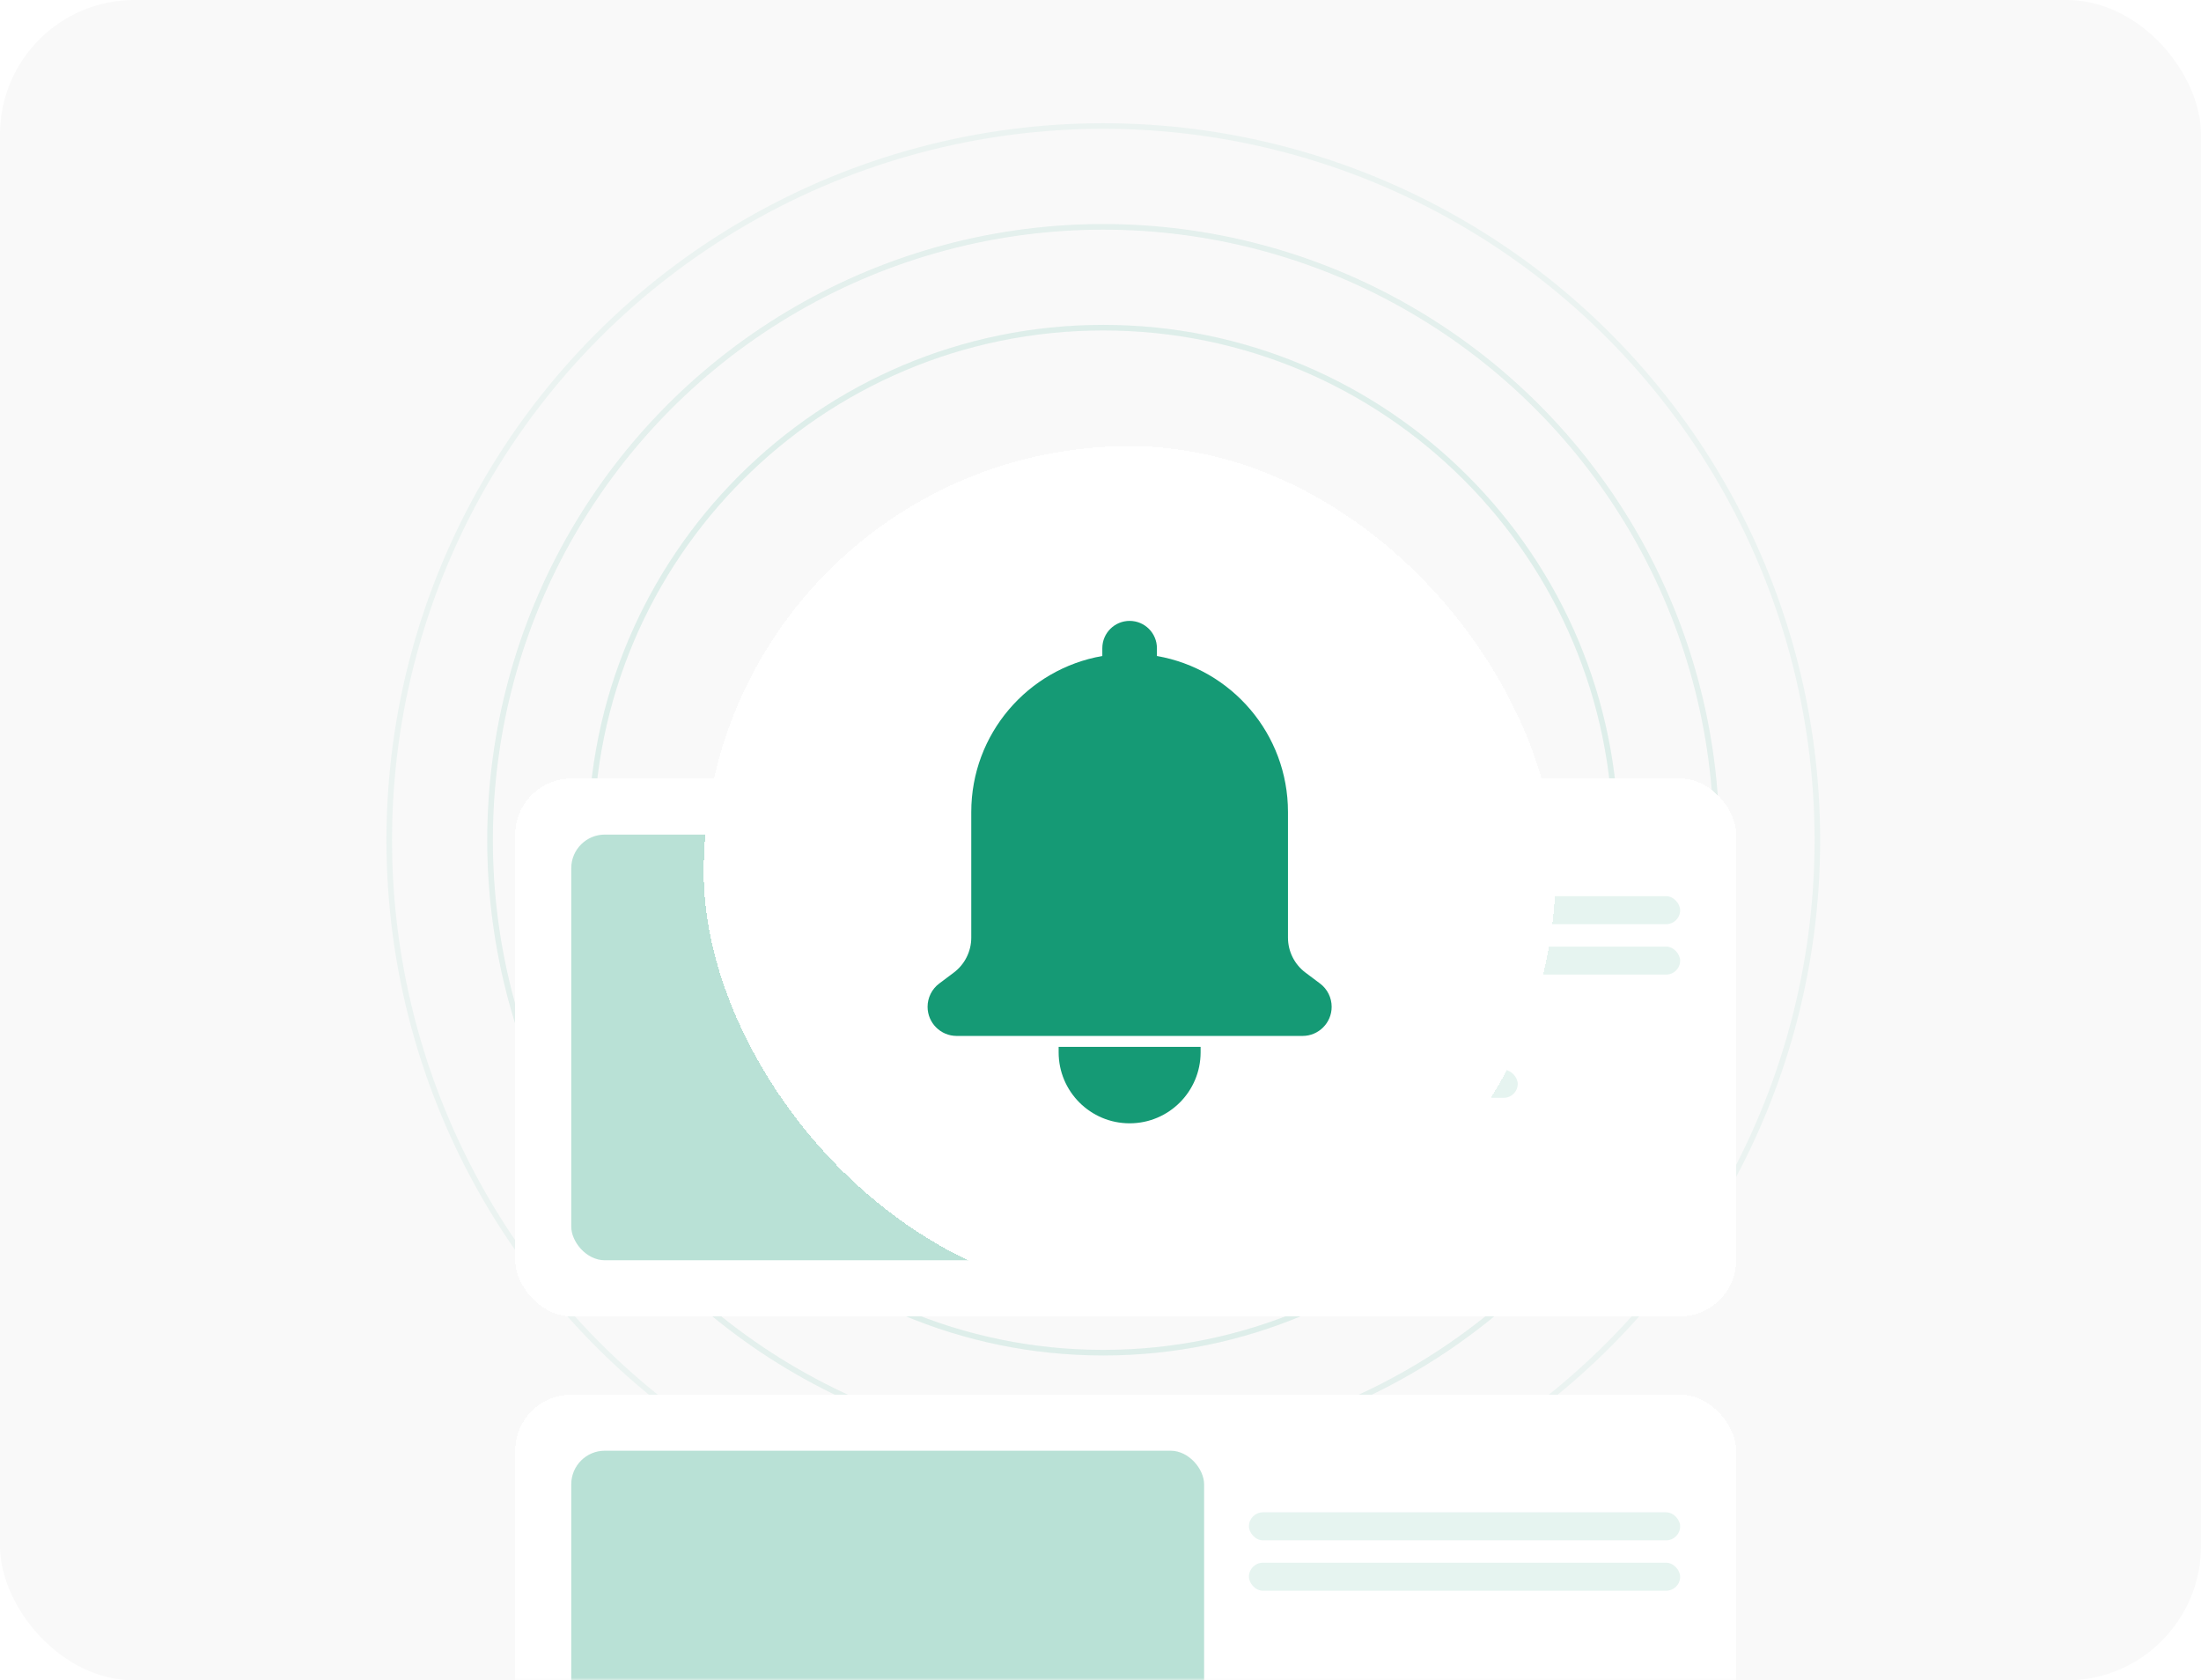 <svg width="393" height="300" viewBox="0 0 393 300" fill="none" xmlns="http://www.w3.org/2000/svg">
<rect width="393" height="300" rx="24" fill="#F9F9F9"/>
<mask id="mask0_317_559" style="mask-type:alpha" maskUnits="userSpaceOnUse" x="0" y="0" width="393" height="300">
<rect width="393" height="300" rx="24" fill="#F9F9F9"/>
</mask>
<g mask="url(#mask0_317_559)">
<path d="M288.5 150C288.5 200.534 247.534 241.5 197 241.5C146.466 241.5 105.5 200.534 105.5 150C105.5 99.466 146.466 58.5 197 58.5C247.534 58.5 288.5 99.466 288.5 150Z" stroke="#159A75" stroke-opacity="0.12"/>
<circle cx="197" cy="150" r="109.5" stroke="#159A75" stroke-opacity="0.09"/>
<circle cx="197" cy="150" r="127.5" stroke="#159A75" stroke-opacity="0.06"/>
<g filter="url(#filter0_d_317_559)">
<rect x="88" y="135" width="218" height="96" rx="10" fill="white" shape-rendering="crispEdges"/>
<rect x="98" y="145" width="113" height="76" rx="6" fill="#159A75" fill-opacity="0.3"/>
<rect opacity="0.6" x="219" y="156" width="77" height="5" rx="2.5" fill="#159A75" fill-opacity="0.18"/>
<rect opacity="0.6" x="219" y="165" width="77" height="5" rx="2.5" fill="#159A75" fill-opacity="0.18"/>
<rect opacity="0.6" x="219" y="187" width="48" height="5" rx="2.5" fill="#159A75" fill-opacity="0.18"/>
<rect opacity="0.6" x="219" y="196" width="36" height="5" rx="2.5" fill="#159A75" fill-opacity="0.18"/>
<rect opacity="0.6" x="219" y="205" width="27" height="5" rx="2.5" fill="#159A75" fill-opacity="0.18"/>
</g>
<g filter="url(#filter1_d_317_559)">
<rect x="88" y="245" width="218" height="96" rx="10" fill="white" shape-rendering="crispEdges"/>
<rect x="98" y="255" width="113" height="76" rx="6" fill="#159A75" fill-opacity="0.3"/>
<rect opacity="0.6" x="219" y="266" width="77" height="5" rx="2.5" fill="#159A75" fill-opacity="0.18"/>
<rect opacity="0.6" x="219" y="275" width="77" height="5" rx="2.5" fill="#159A75" fill-opacity="0.18"/>
<rect opacity="0.6" x="219" y="297" width="48" height="5" rx="2.5" fill="#159A75" fill-opacity="0.18"/>
</g>
<g filter="url(#filter2_d_317_559)">
<rect x="120.45" y="74.45" width="152.1" height="152.1" rx="76.05" fill="white" shape-rendering="crispEdges"/>
<path d="M196.5 105.65C193.808 105.65 191.625 107.832 191.625 110.525V111.919C178.332 114.229 168.225 125.821 168.225 139.775V162.2C168.225 164.655 167.069 166.967 165.105 168.44L162.505 170.39C161.196 171.372 160.425 172.913 160.425 174.55C160.425 177.422 162.753 179.75 165.625 179.75H227.375C230.247 179.75 232.575 177.422 232.575 174.55C232.575 172.913 231.805 171.372 230.495 170.39L227.895 168.44C225.931 166.967 224.775 164.655 224.775 162.2V139.775C224.775 125.821 214.668 114.229 201.375 111.919V110.525C201.375 107.832 199.192 105.65 196.5 105.65Z" fill="#159A75"/>
<path d="M183.825 181.7H209.175V182.675C209.175 189.675 203.5 195.35 196.5 195.35C189.5 195.35 183.825 189.675 183.825 182.675V181.7Z" fill="#159A75"/>
</g>
</g>
<defs>
<filter id="filter0_d_317_559" x="72" y="119" width="258" height="136" filterUnits="userSpaceOnUse" color-interpolation-filters="sRGB">
<feFlood flood-opacity="0" result="BackgroundImageFix"/>
<feColorMatrix in="SourceAlpha" type="matrix" values="0 0 0 0 0 0 0 0 0 0 0 0 0 0 0 0 0 0 127 0" result="hardAlpha"/>
<feOffset dx="4" dy="4"/>
<feGaussianBlur stdDeviation="10"/>
<feComposite in2="hardAlpha" operator="out"/>
<feColorMatrix type="matrix" values="0 0 0 0 0 0 0 0 0 0 0 0 0 0 0 0 0 0 0.08 0"/>
<feBlend mode="normal" in2="BackgroundImageFix" result="effect1_dropShadow_317_559"/>
<feBlend mode="normal" in="SourceGraphic" in2="effect1_dropShadow_317_559" result="shape"/>
</filter>
<filter id="filter1_d_317_559" x="72" y="229" width="258" height="136" filterUnits="userSpaceOnUse" color-interpolation-filters="sRGB">
<feFlood flood-opacity="0" result="BackgroundImageFix"/>
<feColorMatrix in="SourceAlpha" type="matrix" values="0 0 0 0 0 0 0 0 0 0 0 0 0 0 0 0 0 0 127 0" result="hardAlpha"/>
<feOffset dx="4" dy="4"/>
<feGaussianBlur stdDeviation="10"/>
<feComposite in2="hardAlpha" operator="out"/>
<feColorMatrix type="matrix" values="0 0 0 0 0 0 0 0 0 0 0 0 0 0 0 0 0 0 0.08 0"/>
<feBlend mode="normal" in2="BackgroundImageFix" result="effect1_dropShadow_317_559"/>
<feBlend mode="normal" in="SourceGraphic" in2="effect1_dropShadow_317_559" result="shape"/>
</filter>
<filter id="filter2_d_317_559" x="99.65" y="53.65" width="204.1" height="204.1" filterUnits="userSpaceOnUse" color-interpolation-filters="sRGB">
<feFlood flood-opacity="0" result="BackgroundImageFix"/>
<feColorMatrix in="SourceAlpha" type="matrix" values="0 0 0 0 0 0 0 0 0 0 0 0 0 0 0 0 0 0 127 0" result="hardAlpha"/>
<feOffset dx="5.2" dy="5.2"/>
<feGaussianBlur stdDeviation="13"/>
<feComposite in2="hardAlpha" operator="out"/>
<feColorMatrix type="matrix" values="0 0 0 0 0 0 0 0 0 0 0 0 0 0 0 0 0 0 0.12 0"/>
<feBlend mode="normal" in2="BackgroundImageFix" result="effect1_dropShadow_317_559"/>
<feBlend mode="normal" in="SourceGraphic" in2="effect1_dropShadow_317_559" result="shape"/>
</filter>
</defs>
</svg>
